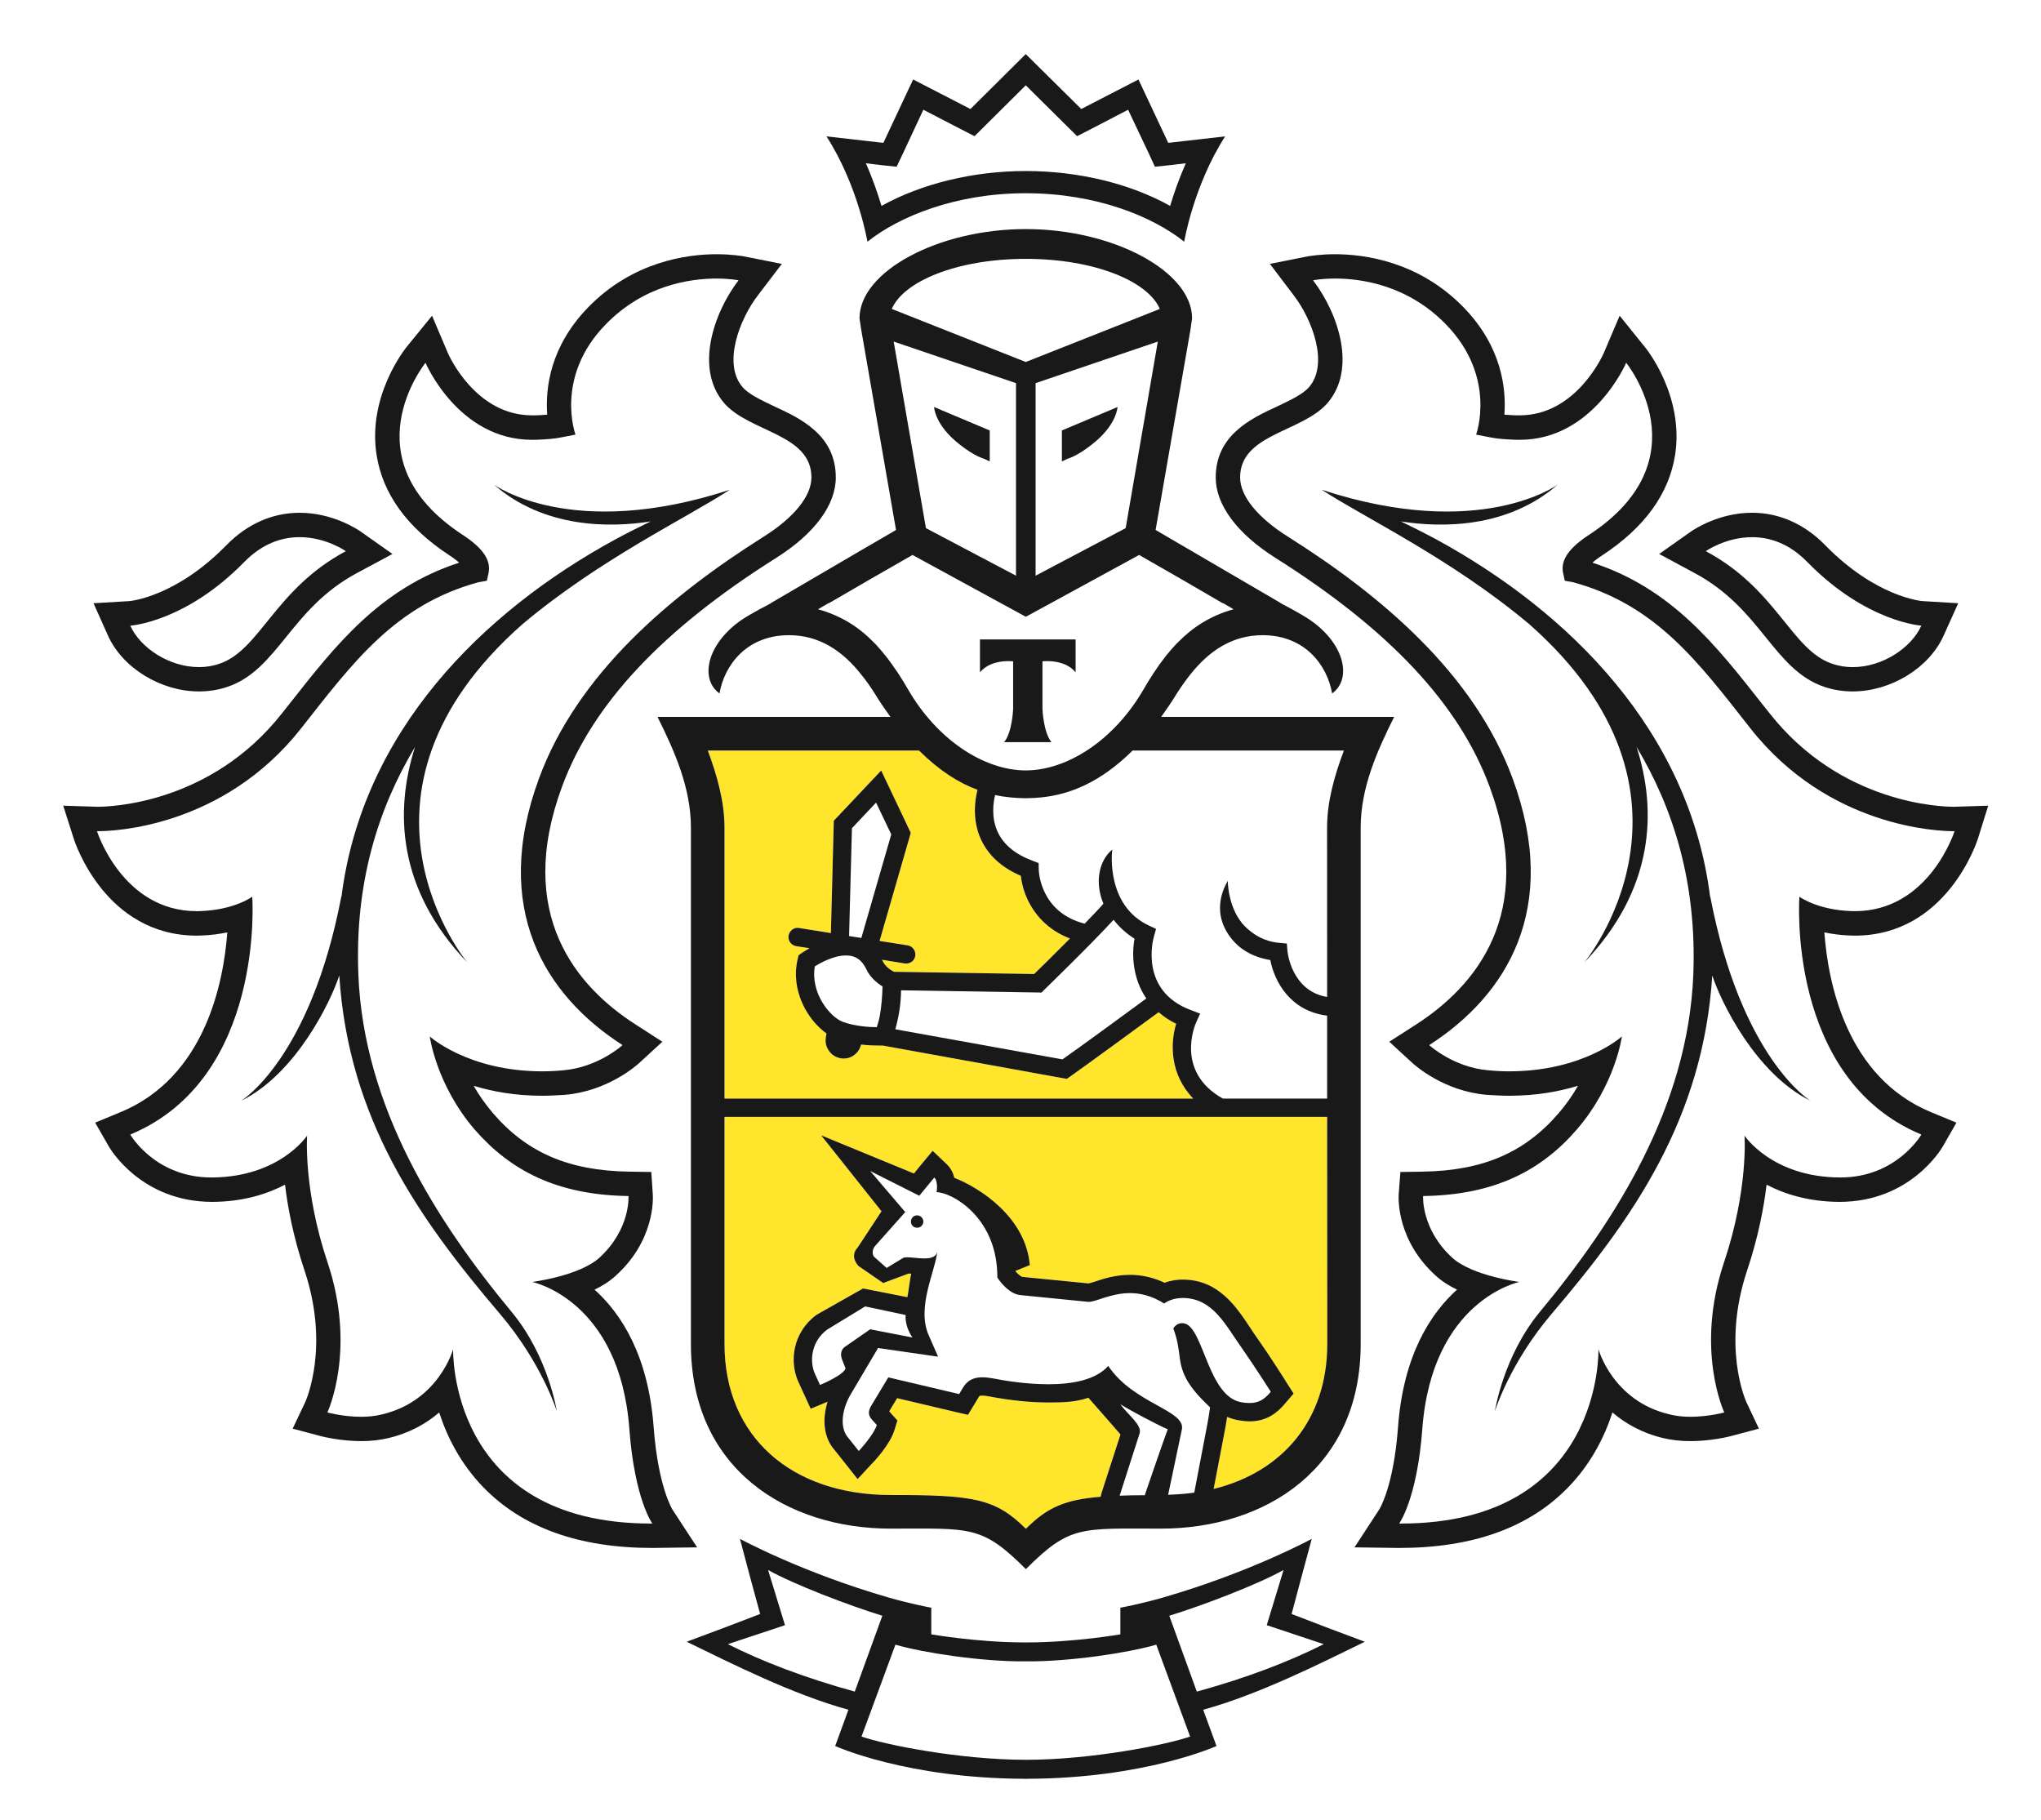 <svg width="83" height="74" viewBox="0 0 83 74" fill="none" xmlns="http://www.w3.org/2000/svg">
<path fill-rule="evenodd" clip-rule="evenodd" d="M53.969 45.413H29.463V54.647C29.463 58.424 32.191 60.787 36.217 60.787C39.579 60.787 40.467 60.919 41.718 62.163C42.58 61.301 43.293 60.98 44.757 60.86L44.792 60.717L45.564 58.325C45.521 58.27 44.258 56.834 44.258 56.834C43.758 57.001 43.337 57.028 42.631 57.028C41.905 57.028 41.088 56.944 40.198 56.777C40.109 56.756 40.026 56.747 39.943 56.747C39.834 56.747 39.827 56.756 39.798 56.809L39.645 57.063L39.364 57.529L38.835 57.406L36.483 56.851L36.16 57.385L36.208 57.442L36.494 57.758L36.367 58.169C36.194 58.707 35.633 59.336 35.462 59.509L34.874 60.141L34.338 59.462L33.936 58.957C33.513 58.482 33.415 57.758 33.653 56.997C33.648 57.001 33.639 57.005 33.629 57.006L32.966 57.281L32.668 56.632L32.459 56.171C32.098 55.361 32.231 54.177 33.203 53.461L35.096 52.389L36.897 52.745C36.94 52.572 37.005 51.952 37.057 51.794C37.021 51.79 36.989 51.782 36.954 51.782L35.916 52.171L34.914 51.478C34.914 51.478 34.523 51.1 34.878 50.723L35.847 49.252L33.39 46.163L37.165 47.716L37.417 47.405L37.926 46.793L38.505 47.344C38.669 47.502 38.762 47.696 38.808 47.891C39.848 48.297 41.713 49.494 41.877 51.441L41.294 51.674V51.689C41.428 51.847 41.538 51.913 41.573 51.919L44.267 52.184C44.337 52.173 44.42 52.142 44.516 52.114C44.852 52 45.354 51.834 45.95 51.834C46.437 51.834 46.905 51.945 47.357 52.157C47.523 52.094 47.727 52.048 47.965 52.032L48.094 52.029C49.536 52.029 50.254 53.109 50.829 53.971C50.925 54.121 51.021 54.261 51.121 54.4C51.624 55.112 52.282 56.154 52.309 56.199L52.606 56.663L52.243 57.088C51.963 57.412 51.541 57.794 50.819 57.794C50.67 57.794 50.506 57.777 50.331 57.744C50.178 57.715 50.036 57.669 49.902 57.612C49.883 57.755 49.852 57.925 49.825 58.071L49.353 60.541C52.179 59.845 53.974 57.708 53.974 54.647L53.969 45.413Z" fill="#FFE52B"/>
<path fill-rule="evenodd" clip-rule="evenodd" d="M29.464 44.669H48.524C47.572 43.684 47.586 42.436 47.828 41.626C47.551 41.493 47.322 41.333 47.119 41.157C46.373 41.708 44.1 43.366 43.505 43.782L43.378 43.868L35.898 42.513H35.746C35.567 42.513 35.304 42.506 35.016 42.471C34.935 42.811 34.644 43.041 34.311 43.041C34.273 43.041 34.231 43.038 34.192 43.03C33.997 42.996 33.826 42.897 33.713 42.733C33.597 42.571 33.55 42.38 33.582 42.183L33.61 42.021C32.84 41.477 32.127 40.26 32.443 38.978L32.473 38.843L32.583 38.764C32.598 38.753 32.726 38.664 32.92 38.554L32.377 38.471C32.174 38.435 32.037 38.245 32.069 38.044C32.103 37.84 32.294 37.695 32.495 37.734L33.79 37.939L33.908 33.371L35.834 31.329L37.037 33.865L35.768 38.26L36.913 38.44C37.114 38.472 37.252 38.661 37.221 38.869C37.192 39.053 37.034 39.177 36.855 39.177C36.835 39.177 36.815 39.177 36.795 39.175L35.865 39.024C35.877 39.053 35.896 39.069 35.907 39.098C36.006 39.303 36.225 39.449 36.354 39.513L42.056 39.604C42.298 39.369 42.896 38.782 43.512 38.161C42.108 37.627 41.599 36.416 41.514 35.611C40.729 35.276 40.188 34.775 39.888 34.123C39.522 33.316 39.652 32.507 39.75 32.114C38.989 31.837 38.19 31.329 37.373 30.517H28.783C29.152 31.508 29.464 32.581 29.464 33.649V44.669Z" fill="#FFE52B"/>
<path fill-rule="evenodd" clip-rule="evenodd" d="M37.311 49.419C37.171 49.406 37.056 49.515 37.044 49.652C37.035 49.795 37.139 49.916 37.281 49.919C37.417 49.931 37.537 49.826 37.55 49.685C37.554 49.551 37.454 49.425 37.311 49.419Z" fill="#1A1919"/>
<path fill-rule="evenodd" clip-rule="evenodd" d="M48.67 68.782L47.55 65.697C48.882 65.291 51.172 64.417 52.198 63.836L51.514 66.081L53.832 66.853C52.43 67.558 50.73 68.216 48.67 68.782ZM41.72 71.555C39.021 71.555 35.943 70.933 35.035 70.609L36.414 66.874C37.557 67.208 39.935 67.564 41.661 67.552H41.771C43.497 67.564 45.872 67.208 47.021 66.874L48.397 70.609C47.49 70.933 44.411 71.555 41.72 71.555ZM29.6 66.853L31.922 66.081L31.235 63.836C32.259 64.417 34.553 65.291 35.882 65.697L34.761 68.782C32.709 68.216 31.001 67.558 29.6 66.853ZM53.936 66.168L52.525 65.626L52.915 64.163L53.344 62.572C53.344 62.572 50.843 63.931 47.317 64.951C46.318 65.238 45.561 65.37 45.561 65.37V66.454C45.561 66.454 43.675 66.782 41.771 66.782H41.661C39.755 66.782 37.872 66.454 37.872 66.454V65.37C37.872 65.37 37.113 65.238 36.115 64.951C32.59 63.931 30.091 62.572 30.091 62.572L30.514 64.163L30.912 65.626L29.495 66.168L27.925 66.755C29.724 67.627 32.219 68.893 34.502 69.52L33.964 70.994C33.964 70.994 36.859 72.315 41.683 72.327V72.33H41.748V72.327C46.577 72.315 49.47 70.994 49.47 70.994L48.929 69.52C51.213 68.893 53.712 67.627 55.503 66.755L53.936 66.168Z" fill="#1A1919"/>
<path fill-rule="evenodd" clip-rule="evenodd" d="M35.822 6.712L36.463 6.78L36.741 6.194L37.549 4.462L39.05 5.239L39.631 5.537L41.714 3.468L43.337 5.077L43.801 5.537L44.383 5.239L45.876 4.462L46.696 6.194L46.967 6.78L47.609 6.712L48.223 6.639C47.942 7.272 47.734 7.875 47.586 8.373C45.967 7.468 43.862 6.954 41.714 6.954C39.576 6.954 37.474 7.468 35.847 8.373C35.697 7.875 35.492 7.272 35.211 6.639L35.822 6.712ZM41.714 7.857C44.588 7.857 46.887 8.812 48.157 9.828C48.157 9.828 48.534 7.552 49.822 5.545L47.508 5.809L46.297 3.232L43.971 4.433L41.714 2.199L39.464 4.433L37.133 3.232L35.924 5.809L33.61 5.545C34.899 7.552 35.275 9.828 35.275 9.828C36.553 8.812 38.845 7.857 41.714 7.857Z" fill="#1A1919"/>
<path fill-rule="evenodd" clip-rule="evenodd" d="M78.135 46.132C78.135 46.132 77.135 47.877 74.839 47.877H74.81C72.055 47.86 70.944 46.176 70.944 46.176C70.944 46.176 71.103 48.367 70.111 51.324C68.915 54.887 70.121 57.432 70.121 57.432C70.121 57.432 69.477 57.608 68.737 57.608C68.454 57.608 68.158 57.579 67.879 57.506C65.577 56.959 65.003 54.859 65.003 54.859C65.003 54.859 65.214 61.949 56.963 61.949H56.899C56.899 61.949 57.626 60.958 57.84 58.108C58.232 52.847 61.788 52.125 61.788 52.125C61.788 52.125 59.89 51.886 59.068 51.149C57.782 49.98 57.873 48.632 57.873 48.632C60.776 48.591 62.678 47.6 64.127 45.922C65.697 44.102 65.956 42.143 65.956 42.143C65.956 42.143 64.394 43.561 61.376 43.561C61.11 43.561 60.827 43.548 60.536 43.52C59.107 43.403 58.12 42.495 58.12 42.495C61.263 40.475 63.467 36.954 61.512 31.651C59.945 27.399 56.183 24.225 52.394 21.833C51.133 21.045 50.431 20.167 50.431 19.413C50.431 17.637 52.952 17.58 53.985 16.388C55.179 15 54.43 12.751 53.397 11.397C53.397 11.397 53.745 11.326 54.294 11.326C55.384 11.326 57.271 11.6 58.823 13.212C60.882 15.346 60.028 17.672 60.028 17.672L60.58 17.779C60.909 17.849 61.238 17.862 61.579 17.879C61.653 17.879 61.728 17.883 61.801 17.883C64.793 17.883 66.131 14.75 66.131 14.75C66.131 14.75 69.312 18.669 64.628 21.742C63.822 22.266 63.467 22.755 63.56 23.273L63.633 23.614L63.966 23.673C67.361 24.595 69.079 26.942 71.177 29.608C74.363 33.665 78.869 33.796 79.425 33.796H79.485C79.485 33.796 78.457 37.049 75.426 37.049C75.375 37.049 75.332 37.049 75.282 37.046C73.89 36.996 73.175 36.461 73.175 36.461C73.175 36.461 72.633 43.844 78.135 46.132ZM75.426 38.044C79.142 38.044 80.386 34.258 80.437 34.095L80.853 32.76L79.459 32.804H79.454C78.963 32.804 74.862 32.694 71.956 28.994L71.681 28.65C69.781 26.231 67.981 23.929 64.76 22.879C64.853 22.794 64.986 22.692 65.169 22.573C66.879 21.447 67.873 20.079 68.122 18.491C68.487 16.103 66.966 14.198 66.899 14.12L65.865 12.838L65.218 14.359C65.174 14.454 64.089 16.888 61.801 16.888H61.63C61.474 16.88 61.324 16.874 61.178 16.861C61.258 15.776 61.06 14.096 59.539 12.518C57.709 10.621 55.467 10.337 54.294 10.337C53.667 10.337 53.25 10.415 53.205 10.419L51.643 10.73L52.606 12.002C53.363 12.984 54.048 14.795 53.235 15.74C52.975 16.042 52.441 16.285 51.929 16.531C50.877 17.015 49.439 17.693 49.439 19.413C49.439 20.526 50.302 21.692 51.865 22.682C56.492 25.597 59.347 28.639 60.58 31.996C62.487 37.161 59.998 40.107 57.582 41.66L56.497 42.358L57.447 43.231C57.575 43.344 58.734 44.368 60.45 44.516C60.774 44.537 61.085 44.554 61.376 44.554C62.474 44.554 63.41 44.382 64.171 44.149C63.963 44.516 63.704 44.891 63.381 45.267C62 46.871 60.301 47.6 57.857 47.64L56.949 47.654L56.879 48.567C56.87 48.751 56.803 50.444 58.4 51.882C58.645 52.105 58.94 52.288 59.251 52.438C58.166 53.416 57.065 55.119 56.852 58.036C56.671 60.471 56.092 61.373 56.085 61.382L55.082 62.917L56.896 62.941C59.892 62.941 62.187 62.114 63.777 60.471C64.717 59.501 65.255 58.404 65.572 57.432C66.094 57.878 66.767 58.269 67.645 58.476C67.978 58.554 68.341 58.597 68.737 58.597C69.583 58.597 70.292 58.417 70.371 58.398L71.529 58.09L71.017 57.007C70.98 56.92 70.013 54.746 71.053 51.647C71.5 50.306 71.729 49.105 71.84 48.17C72.57 48.551 73.547 48.865 74.809 48.869C77.676 48.869 78.941 46.723 78.997 46.633L79.561 45.648L78.515 45.216C75.099 43.795 74.341 39.979 74.19 37.913C74.499 37.974 74.852 38.028 75.251 38.039L75.426 38.044Z" fill="#1A1919"/>
<path fill-rule="evenodd" clip-rule="evenodd" d="M71.25 21.842C71.942 21.842 72.749 22.078 73.512 22.868C75.907 25.303 78.134 25.439 78.134 25.439C77.73 26.338 76.556 27.126 75.341 27.126C75.06 27.126 74.777 27.083 74.499 26.985C72.85 26.429 72.261 23.954 69.368 22.411C69.368 22.411 70.174 21.842 71.25 21.842ZM68.896 23.291C70.282 24.03 71.089 25.022 71.797 25.901C72.494 26.759 73.153 27.584 74.187 27.928C74.554 28.053 74.944 28.114 75.341 28.114C76.891 28.114 78.449 27.163 79.039 25.847L79.634 24.528L78.196 24.442C78.128 24.441 76.279 24.271 74.223 22.166C73.376 21.302 72.352 20.849 71.25 20.849C69.903 20.849 68.904 21.523 68.794 21.592L67.473 22.525L68.896 23.291Z" fill="#1A1919"/>
<path fill-rule="evenodd" clip-rule="evenodd" d="M69.547 36.44V36.491C68.713 29.749 63.826 24.88 58.388 21.921C57.885 21.651 57.419 21.421 56.97 21.202C58.625 21.46 61.291 21.491 63.35 19.703C63.35 19.703 60.2 22.023 53.751 19.915C55.535 21.076 59.005 22.714 62.174 25.366C70.091 32.337 64.427 39.136 64.427 39.136C67.272 36.16 67.391 32.974 66.553 30.371C68.051 32.87 69.009 35.902 68.86 39.642C68.643 44.999 65.702 49.633 62.61 53.355C61.124 55.162 60.792 57.383 60.792 57.383C60.792 57.383 61.392 55.423 63.111 53.408C66.427 49.52 69.261 45.482 69.632 39.663C69.975 40.72 71.387 43.654 73.627 44.76C73.627 44.76 70.812 43.061 69.547 36.44Z" fill="#1A1919"/>
<path fill-rule="evenodd" clip-rule="evenodd" d="M26.469 61.949C18.217 61.949 18.427 54.859 18.427 54.859C18.427 54.859 17.851 56.959 15.552 57.506C15.276 57.579 14.982 57.608 14.695 57.608C13.955 57.608 13.313 57.432 13.313 57.432C13.313 57.432 14.514 54.887 13.318 51.324C12.329 48.368 12.489 46.176 12.489 46.176C12.489 46.176 11.38 47.86 8.622 47.877H8.594C6.3 47.877 5.298 46.132 5.298 46.132C10.796 43.844 10.258 36.461 10.258 36.461C10.258 36.461 9.543 36.996 8.149 37.046C8.098 37.049 8.053 37.049 8.005 37.049C4.971 37.049 3.944 33.796 3.944 33.796H4.005C4.566 33.796 9.067 33.664 12.251 29.608C14.35 26.941 16.07 24.596 19.46 23.673L19.8 23.613L19.872 23.273C19.966 22.755 19.612 22.266 18.806 21.742C14.123 18.669 17.304 14.751 17.304 14.751C17.304 14.751 18.633 17.883 21.634 17.883C21.707 17.883 21.775 17.88 21.853 17.88C22.19 17.862 22.523 17.849 22.852 17.779L23.403 17.672C23.403 17.672 22.546 15.346 24.611 13.212C26.163 11.6 28.048 11.326 29.137 11.326C29.69 11.326 30.033 11.397 30.033 11.397C29.002 12.751 28.254 15 29.447 16.388C30.48 17.58 32.998 17.637 32.998 19.413C32.998 20.167 32.297 21.045 31.038 21.833C27.246 24.225 23.485 27.399 21.919 31.651C19.966 36.955 22.17 40.475 25.317 42.495C25.317 42.495 24.327 43.403 22.896 43.52C22.605 43.548 22.323 43.561 22.053 43.561C19.038 43.561 17.477 42.143 17.477 42.143C17.477 42.143 17.737 44.102 19.297 45.922C20.756 47.6 22.655 48.591 25.559 48.632C25.559 48.632 25.651 49.98 24.367 51.148C23.543 51.886 21.644 52.125 21.644 52.125C21.644 52.125 25.202 52.847 25.594 58.107C25.806 60.958 26.528 61.949 26.528 61.949H26.469ZM27.346 61.382C27.343 61.373 26.767 60.471 26.582 58.036C26.367 55.118 25.266 53.416 24.178 52.438C24.493 52.288 24.784 52.105 25.029 51.882C26.626 50.444 26.559 48.751 26.547 48.567L26.486 47.654L25.571 47.64C23.134 47.6 21.432 46.871 20.051 45.267C19.73 44.891 19.471 44.516 19.261 44.149C20.02 44.382 20.951 44.554 22.053 44.554C22.348 44.554 22.655 44.537 22.98 44.516C24.696 44.368 25.857 43.345 25.986 43.231L26.936 42.358L25.852 41.66C23.426 40.107 20.948 37.161 22.852 31.996C24.085 28.639 26.936 25.597 31.569 22.682C33.133 21.692 33.989 20.526 33.989 19.413C33.989 17.693 32.555 17.015 31.503 16.531C30.99 16.285 30.456 16.042 30.197 15.74C29.382 14.795 30.068 12.984 30.825 12.002L31.795 10.73L30.224 10.419C30.178 10.414 29.767 10.337 29.137 10.337C27.965 10.337 25.726 10.621 23.898 12.518C22.374 14.097 22.174 15.776 22.253 16.861C22.106 16.874 21.958 16.88 21.802 16.888H21.634C19.34 16.888 18.257 14.454 18.215 14.359L17.57 12.838L16.525 14.12C16.467 14.198 14.941 16.103 15.313 18.491C15.559 20.079 16.555 21.447 18.264 22.573C18.45 22.692 18.579 22.794 18.672 22.879C15.447 23.929 13.648 26.231 11.749 28.65L11.475 28.994C8.573 32.694 4.463 32.804 3.972 32.804L2.571 32.76L2.997 34.095C3.047 34.258 4.286 38.044 8.005 38.044L8.183 38.039C8.578 38.028 8.93 37.974 9.244 37.913C9.09 39.978 8.331 43.795 4.914 45.216L3.87 45.648L4.435 46.633C4.489 46.723 5.758 48.869 8.63 48.869C9.885 48.865 10.861 48.551 11.591 48.171C11.702 49.105 11.932 50.306 12.38 51.647C13.42 54.746 12.451 56.92 12.415 57.007L11.901 58.09L13.061 58.398C13.138 58.417 13.852 58.597 14.695 58.597C15.089 58.597 15.454 58.554 15.784 58.476C16.663 58.269 17.343 57.878 17.86 57.432C18.175 58.404 18.715 59.501 19.653 60.471C21.247 62.114 23.54 62.941 26.535 62.941L28.35 62.917L27.346 61.382Z" fill="#1A1919"/>
<path fill-rule="evenodd" clip-rule="evenodd" d="M9.917 22.867C10.683 22.078 11.489 21.841 12.185 21.841C13.254 21.841 14.064 22.411 14.064 22.411C11.174 23.954 10.578 26.429 8.927 26.987C8.654 27.084 8.372 27.125 8.09 27.125C6.875 27.125 5.7 26.338 5.298 25.44C5.298 25.44 7.525 25.303 9.917 22.867ZM8.09 28.114C8.488 28.114 8.877 28.055 9.245 27.929C10.281 27.584 10.94 26.76 11.636 25.901C12.348 25.023 13.146 24.031 14.533 23.291L15.96 22.525L14.635 21.591C14.525 21.522 13.531 20.85 12.185 20.85C11.08 20.85 10.055 21.302 9.209 22.166C7.15 24.272 5.306 24.441 5.239 24.443L3.803 24.528L4.393 25.848C4.986 27.163 6.541 28.114 8.09 28.114Z" fill="#1A1919"/>
<path fill-rule="evenodd" clip-rule="evenodd" d="M14.574 39.642C14.42 35.902 15.379 32.87 16.879 30.371C16.043 32.974 16.156 36.16 19.006 39.137C19.006 39.137 13.339 32.337 21.262 25.366C24.429 22.714 27.895 21.076 29.679 19.915C23.232 22.023 20.083 19.703 20.083 19.703C22.14 21.491 24.808 21.46 26.461 21.202C26.014 21.421 25.544 21.649 25.044 21.921C19.604 24.88 14.72 29.749 13.883 36.491V36.44C12.619 43.061 9.807 44.76 9.807 44.76C12.044 43.654 13.454 40.72 13.797 39.663C14.171 45.482 17.005 49.52 20.319 53.408C22.039 55.423 22.644 57.383 22.644 57.383C22.644 57.383 22.308 55.162 20.815 53.355C17.728 49.634 14.791 44.999 14.574 39.642Z" fill="#1A1919"/>
<path fill-rule="evenodd" clip-rule="evenodd" d="M39.851 26.001V27.338C40.313 26.776 41.2 26.891 41.2 26.891V28.818C41.2 28.818 41.171 29.767 40.834 30.177H42.759C42.426 29.767 42.393 28.818 42.393 28.818V26.891C42.393 26.891 43.284 26.776 43.741 27.338V26.001H39.851Z" fill="#1A1919"/>
<path fill-rule="evenodd" clip-rule="evenodd" d="M39.025 18.072C39.641 18.561 39.996 18.643 40.008 18.65L40.249 18.761V17.503L37.986 16.55C37.986 16.55 38.006 17.28 39.025 18.072Z" fill="#1A1919"/>
<path fill-rule="evenodd" clip-rule="evenodd" d="M44.404 18.072C45.426 17.28 45.445 16.55 45.445 16.55L43.183 17.503V18.761L43.422 18.65C43.434 18.643 43.789 18.561 44.404 18.072Z" fill="#1A1919"/>
<path fill-rule="evenodd" clip-rule="evenodd" d="M41.714 14.719L36.266 12.562C36.729 11.463 38.866 10.528 41.714 10.525C44.567 10.528 46.703 11.463 47.165 12.562L41.714 14.719ZM45.777 21.474L42.114 23.408V15.579L47.084 13.889L45.777 21.474ZM48.045 23.552L49.72 24.526H49.744L50.164 24.773C49.219 25.035 48.497 25.509 47.89 26.131C47.868 26.15 47.848 26.172 47.824 26.196C47.685 26.344 47.547 26.504 47.414 26.67C47.391 26.7 47.364 26.733 47.337 26.77C47.208 26.937 47.084 27.109 46.968 27.286C46.948 27.316 46.926 27.347 46.906 27.377C46.768 27.584 46.634 27.806 46.502 28.035C45.309 30.093 43.407 31.323 41.714 31.326C40.024 31.323 38.12 30.093 36.929 28.035C36.8 27.812 36.669 27.596 36.531 27.386C36.504 27.347 36.479 27.306 36.453 27.272C36.337 27.102 36.219 26.934 36.1 26.776C36.069 26.733 36.042 26.7 36.011 26.664C35.882 26.504 35.749 26.347 35.614 26.201C35.585 26.178 35.566 26.15 35.541 26.127C34.932 25.503 34.212 25.035 33.265 24.773L33.69 24.526H33.709L35.387 23.552L37.108 22.565L41.706 25.073L41.714 25.063L41.727 25.073L46.324 22.565L48.045 23.552ZM54.652 30.517C54.277 31.508 53.967 32.582 53.967 33.649L53.97 40.538C52.533 40.297 52.363 38.747 52.357 38.679L52.331 38.364L52.021 38.337C51.397 38.276 50.983 38.012 50.633 37.673C49.929 36.967 49.928 35.823 49.929 35.812C49.919 35.871 49.153 36.945 50.042 38.119C50.416 38.613 50.958 38.918 51.659 39.037C51.823 39.897 52.462 41.111 53.97 41.297V44.669H49.729C47.775 43.578 48.603 41.661 48.641 41.578L48.806 41.215L48.432 41.072C46.314 40.286 46.898 38.17 46.926 38.079L47.012 37.77L46.723 37.634C44.975 36.821 45.211 34.635 45.235 34.543C44.697 34.981 44.504 35.871 44.873 36.745C44.673 36.975 44.404 37.251 44.109 37.557C42.298 37.095 42.242 35.428 42.242 35.351L42.238 35.094L42 35.002C41.293 34.74 40.808 34.346 40.568 33.818C40.301 33.233 40.395 32.62 40.468 32.325C40.675 32.373 40.882 32.404 41.079 32.422C41.283 32.442 41.492 32.456 41.702 32.456H41.73C41.94 32.456 42.147 32.442 42.351 32.422C43.48 32.309 44.742 31.824 46.059 30.517H54.652ZM49.354 60.542L49.827 58.07C49.852 57.924 49.883 57.755 49.903 57.612C50.038 57.669 50.178 57.714 50.331 57.742C50.509 57.776 50.671 57.794 50.819 57.794C51.542 57.794 51.964 57.413 52.244 57.087L52.606 56.664L52.31 56.199C52.284 56.153 51.626 55.112 51.121 54.4C51.021 54.26 50.927 54.121 50.831 53.97C50.256 53.109 49.538 52.029 48.094 52.029L47.966 52.032C47.729 52.048 47.525 52.095 47.359 52.157C46.906 51.945 46.438 51.835 45.952 51.835C45.354 51.835 44.854 52 44.519 52.113C44.423 52.141 44.337 52.172 44.269 52.185L41.573 51.919C41.539 51.912 41.43 51.847 41.295 51.689V51.675L41.879 51.441C41.714 49.494 39.848 48.297 38.809 47.891C38.764 47.696 38.67 47.502 38.506 47.343L37.927 46.793L37.418 47.405L37.167 47.716L33.392 46.163L35.848 49.251L34.879 50.723C34.524 51.099 34.915 51.479 34.915 51.479L35.917 52.169L36.955 51.782C36.991 51.782 37.022 51.79 37.058 51.794C37.007 51.951 36.942 52.571 36.899 52.744L35.097 52.39L33.205 53.461C32.231 54.177 32.099 55.361 32.46 56.172L32.669 56.631L32.968 57.281L33.63 57.007C33.64 57.004 33.649 57.001 33.655 56.995C33.417 57.758 33.514 58.482 33.938 58.957L34.34 59.463L34.875 60.141L35.463 59.508C35.634 59.337 36.196 58.707 36.368 58.169L36.495 57.758L36.209 57.441L36.161 57.384L36.484 56.851L38.835 57.407L39.365 57.528L39.646 57.063L39.799 56.81C39.829 56.756 39.835 56.748 39.944 56.748C40.028 56.748 40.111 56.756 40.201 56.776C41.088 56.944 41.906 57.027 42.632 57.027C43.337 57.027 43.759 57.001 44.26 56.834C44.26 56.834 45.523 58.27 45.566 58.326L44.792 60.716L44.759 60.86C43.294 60.978 42.581 61.301 41.719 62.162C40.468 60.919 39.582 60.788 36.219 60.788C32.192 60.788 29.463 58.424 29.463 54.646V45.413H53.97L53.975 54.646C53.975 57.708 52.181 59.845 49.354 60.542ZM34.26 55.321L34.387 55.64C34.303 55.919 33.347 56.314 33.347 56.314L33.14 55.861C32.921 55.378 32.968 54.563 33.634 54.065L35.184 53.12L36.828 53.469C36.798 53.992 37.109 54.383 37.109 54.383L35.387 54.051L34.357 54.764C34.181 54.887 34.169 55.112 34.26 55.321ZM49.094 57.931L48.566 60.692C48.227 60.74 47.872 60.765 47.504 60.779L48.062 58.125C48.227 57.336 46.113 57.091 45.068 55.54C44.559 56.114 43.599 56.285 42.632 56.285C41.752 56.285 40.873 56.145 40.338 56.039C40.202 56.017 40.072 56.002 39.944 56.002C39.636 56.002 39.354 56.098 39.159 56.425L39.006 56.684L36.124 56.005L35.408 57.194C35.307 57.387 35.299 57.549 35.463 57.729L35.657 57.942C35.523 58.362 34.923 58.999 34.923 58.999L34.495 58.462C34.157 58.083 34.212 57.387 34.565 56.744L35.708 54.811L38.149 55.164L37.77 54.299C37.26 53.153 38.038 51.697 38.12 50.858C38.092 51.111 37.859 51.169 37.589 51.169C37.343 51.169 37.068 51.122 36.885 51.122C36.813 51.122 36.752 51.129 36.719 51.154L36.057 51.556L35.536 51.093C35.473 51.005 35.454 50.796 35.606 50.641L36.813 49.284L35.387 47.614L37.384 48.62L37.995 47.879C38.162 48.044 38.089 48.474 38.089 48.474C38.712 48.489 40.46 49.457 40.553 51.718C40.558 51.788 40.558 51.864 40.558 51.939C40.558 51.939 40.575 51.968 40.605 52.014C40.728 52.185 41.07 52.62 41.502 52.66L44.263 52.935H44.274C44.576 52.935 45.178 52.579 45.952 52.579C46.373 52.579 46.841 52.686 47.341 53.001C47.341 53.001 47.593 52.801 47.999 52.781C48.03 52.777 48.066 52.777 48.094 52.777C49.332 52.777 49.847 53.898 50.512 54.83C51.011 55.54 51.679 56.591 51.679 56.591C51.433 56.884 51.204 57.048 50.819 57.048C50.714 57.048 50.594 57.039 50.464 57.013C49.135 56.767 48.944 54.033 48.186 53.816C48.145 53.805 48.105 53.801 48.066 53.801C47.822 53.801 47.715 54.018 47.715 54.018C48.062 54.951 47.858 55.328 48.232 56.046C48.51 56.579 49.005 57.017 49.209 57.225C49.209 57.225 49.153 57.629 49.094 57.931ZM46.553 60.797C46.181 60.797 45.839 60.803 45.532 60.815L46.341 58.292C46.466 57.942 45.828 57.493 45.563 57.099C45.962 57.35 46.994 57.899 47.491 58.118C47.441 58.2 46.553 60.797 46.553 60.797ZM34.529 38.061L34.645 33.675L35.627 32.634L36.244 33.928L35.028 38.138L34.529 38.061ZM35.236 39.42C35.396 39.758 35.685 39.983 35.889 40.111C35.882 40.428 35.852 40.918 35.769 41.352C35.749 41.449 35.724 41.538 35.698 41.627C35.683 41.683 35.667 41.729 35.656 41.766C35.355 41.766 34.766 41.729 34.283 41.553C33.749 41.356 32.952 40.375 33.136 39.292C33.367 39.151 33.902 38.849 34.404 38.849C34.789 38.849 35.052 39.031 35.236 39.42ZM46.617 40.599C45.861 41.156 43.914 42.581 43.207 43.075L36.41 41.851C36.427 41.791 36.443 41.729 36.457 41.67C36.546 41.316 36.638 40.834 36.642 40.266L42.356 40.358L42.465 40.247C42.552 40.16 44.361 38.408 45.284 37.4C45.503 37.677 45.777 37.94 46.137 38.17C46.015 38.841 46.067 39.795 46.617 40.599ZM37.373 30.517C38.191 31.33 38.99 31.836 39.75 32.114C39.652 32.507 39.523 33.317 39.888 34.124C40.187 34.775 40.73 35.276 41.514 35.611C41.6 36.416 42.108 37.627 43.513 38.16C42.897 38.782 42.298 39.368 42.056 39.604L36.355 39.514C36.227 39.45 36.005 39.303 35.907 39.098C35.896 39.068 35.877 39.053 35.865 39.024L36.796 39.175C36.815 39.178 36.835 39.178 36.855 39.178C37.035 39.178 37.191 39.053 37.221 38.868C37.251 38.662 37.114 38.472 36.913 38.44L35.769 38.259L37.038 33.866L35.835 31.33L33.908 33.371L33.79 37.94L32.495 37.733C32.295 37.694 32.104 37.84 32.068 38.044C32.037 38.245 32.174 38.436 32.377 38.472L32.921 38.554C32.727 38.665 32.598 38.753 32.583 38.765L32.473 38.842L32.443 38.978C32.128 40.26 32.84 41.477 33.61 42.021L33.583 42.183C33.551 42.38 33.596 42.572 33.714 42.733C33.827 42.898 33.997 42.996 34.191 43.031C34.231 43.038 34.274 43.041 34.311 43.041C34.645 43.041 34.936 42.81 35.017 42.472C35.303 42.506 35.566 42.513 35.746 42.513H35.899L43.378 43.868L43.505 43.783C44.101 43.365 46.373 41.707 47.118 41.157C47.323 41.334 47.552 41.494 47.829 41.627C47.587 42.436 47.572 43.684 48.525 44.669H29.463V33.649C29.463 32.582 29.152 31.508 28.784 30.517H37.373ZM36.343 13.889L41.317 15.579V23.408L37.654 21.474L36.343 13.889ZM48.478 12.944C48.478 11.034 45.268 9.315 41.725 9.315H41.706C38.163 9.315 34.953 11.034 34.953 12.944L35.024 13.414L36.438 21.549L35.017 22.376L31.341 24.526H31.354C31.354 24.526 30.527 24.952 30.144 25.214C28.744 26.188 28.446 27.609 29.259 28.196C29.459 27.037 30.373 25.827 32.086 25.827C33.319 25.827 34.26 26.464 35.017 27.42C35.214 27.661 35.398 27.919 35.571 28.196C35.783 28.546 35.998 28.853 36.209 29.149H26.739C27.435 30.55 28.097 32.035 28.097 33.649V54.646C28.097 59.729 31.999 62.155 36.219 62.155C39.481 62.155 39.92 62.006 41.719 63.802C43.511 62.006 43.951 62.155 47.215 62.155C51.438 62.155 55.334 59.729 55.334 54.646V33.649C55.334 32.035 55.995 30.55 56.695 29.149H47.221C47.433 28.853 47.646 28.546 47.858 28.196C48.034 27.919 48.218 27.661 48.41 27.42C49.175 26.46 50.112 25.827 51.346 25.827C53.057 25.827 53.97 27.037 54.173 28.196C54.986 27.609 54.692 26.188 53.283 25.214C52.907 24.952 52.078 24.526 52.078 24.526H52.092L48.41 22.376L46.994 21.549L48.41 13.414L48.478 12.944Z" fill="#1A1919"/>
</svg>
